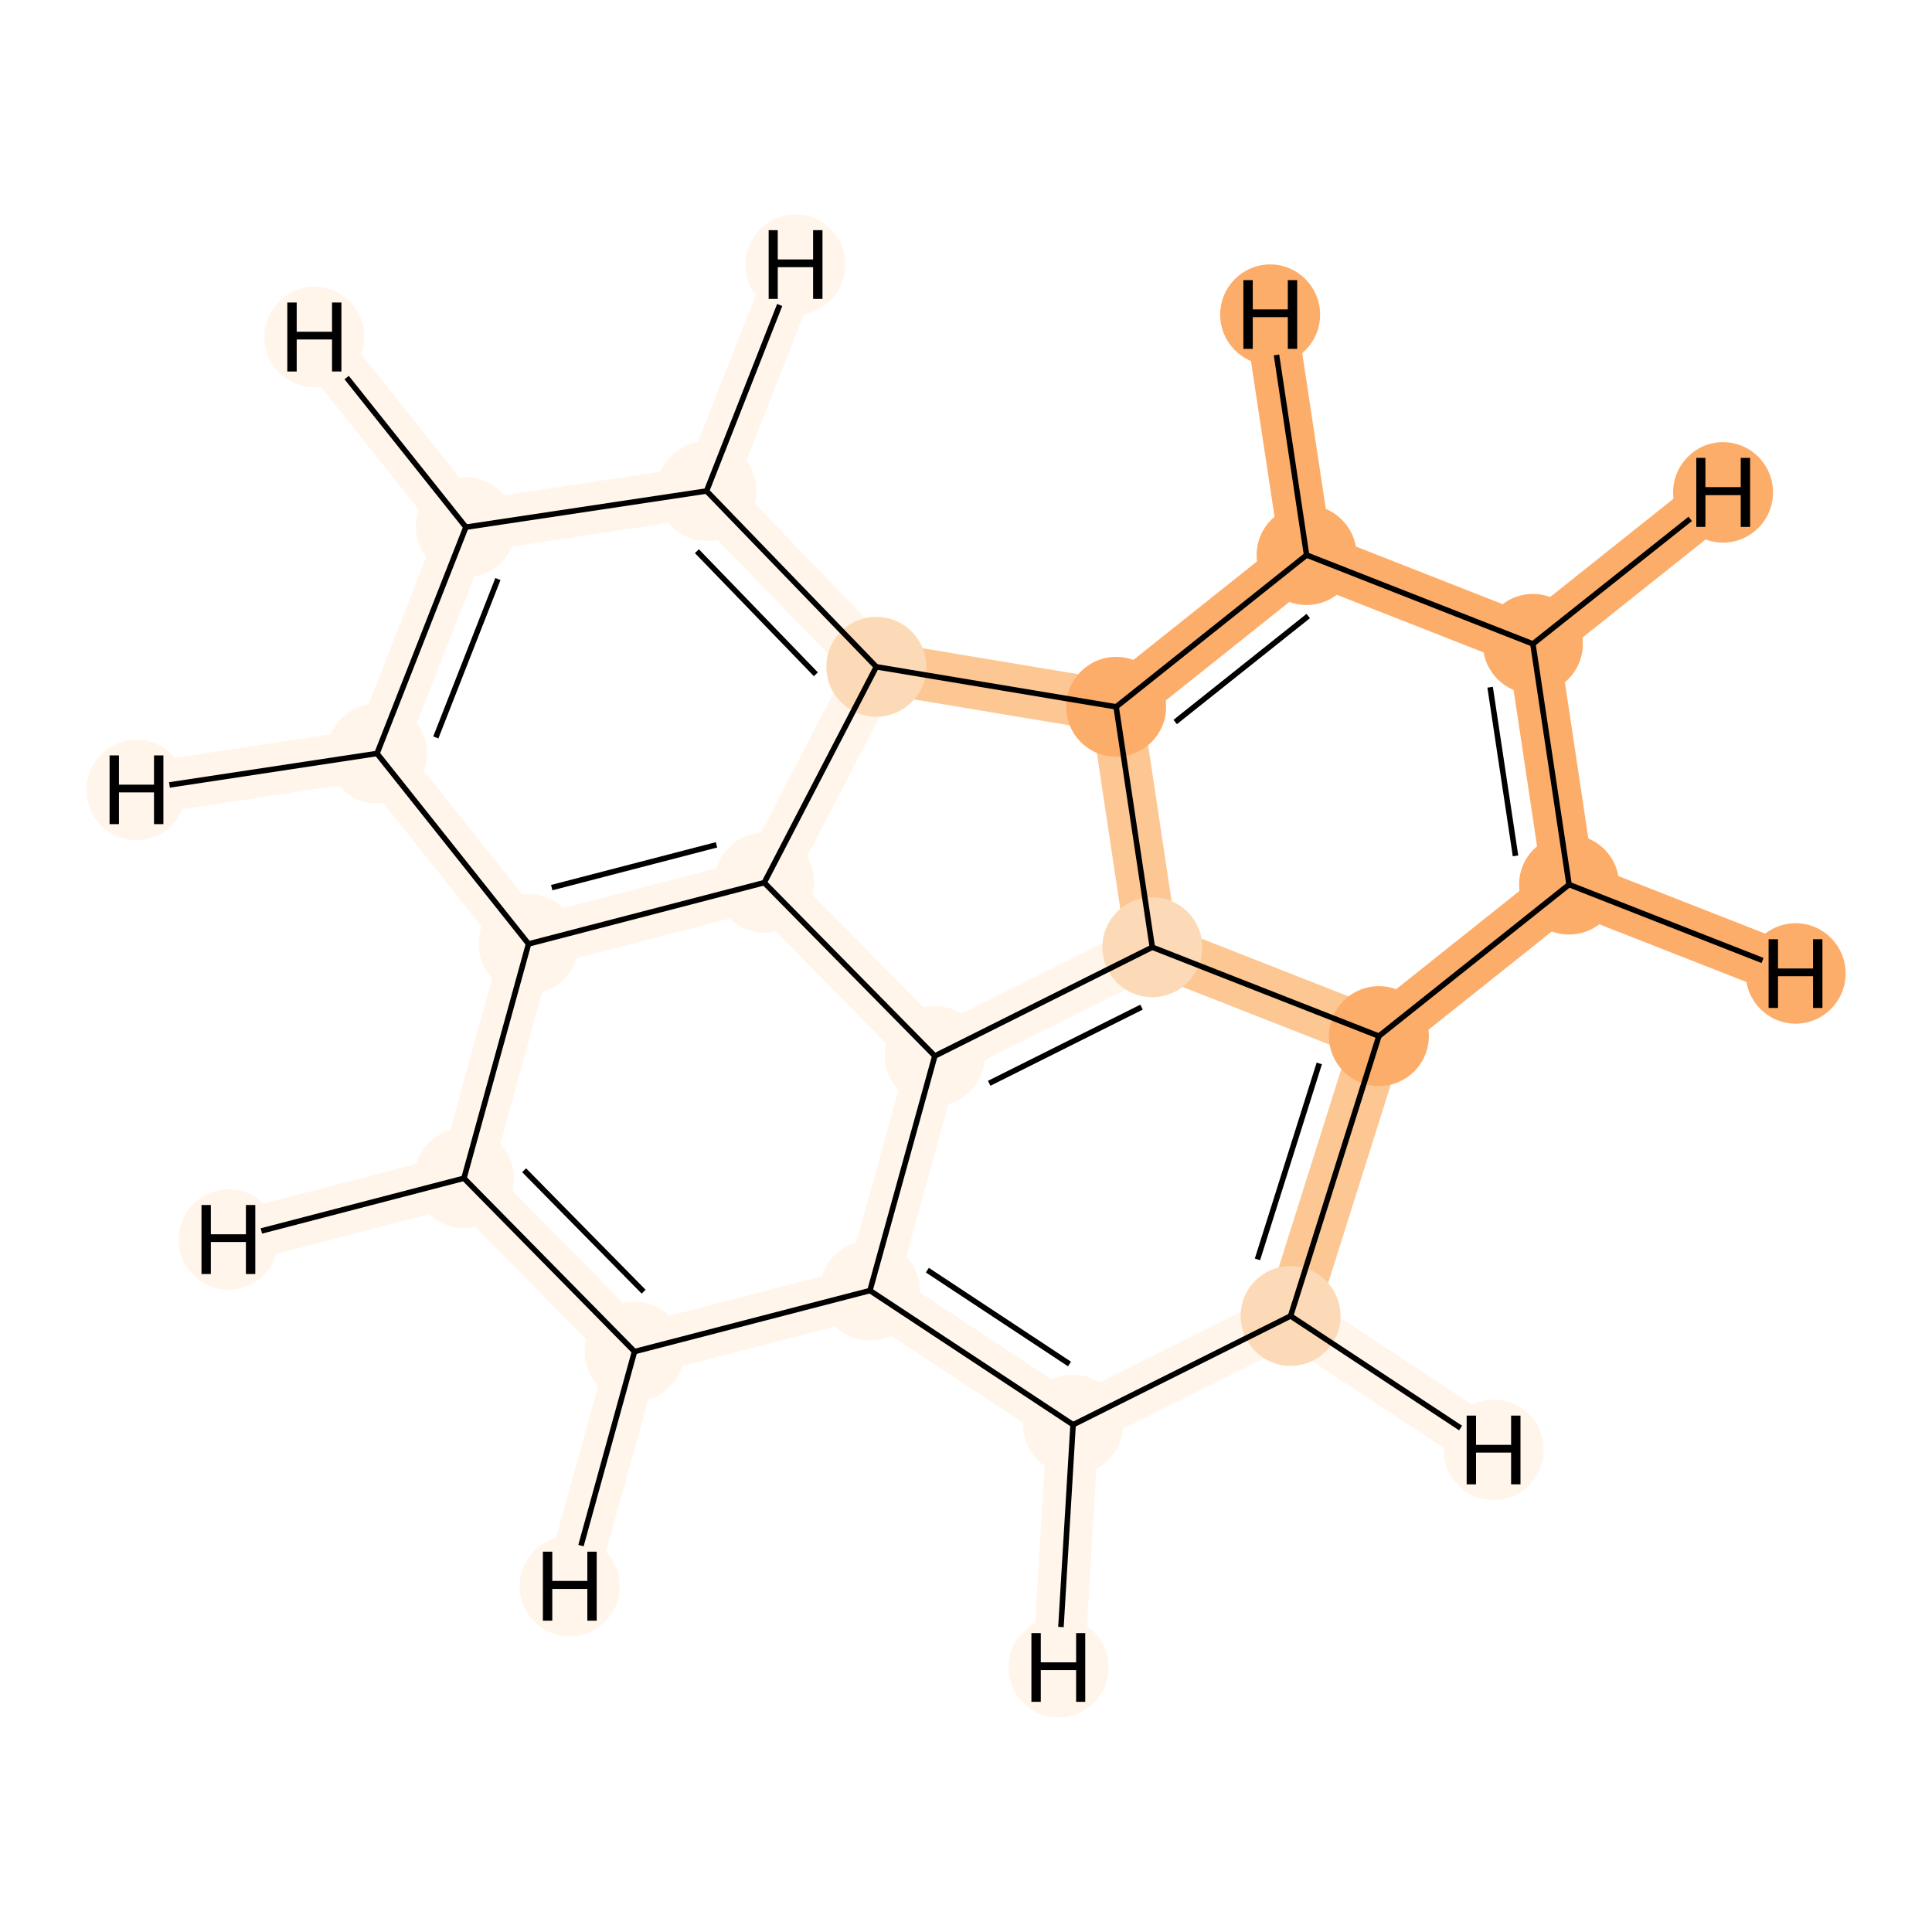 <?xml version='1.0' encoding='iso-8859-1'?>
<svg version='1.1' baseProfile='full'
              xmlns='http://www.w3.org/2000/svg'
                      xmlns:rdkit='http://www.rdkit.org/xml'
                      xmlns:xlink='http://www.w3.org/1999/xlink'
                  xml:space='preserve'
width='700px' height='700px' viewBox='0 0 700 700'>
<!-- END OF HEADER -->
<rect style='opacity:1.0;fill:#FFFFFF;stroke:none' width='700.0' height='700.0' x='0.0' y='0.0'> </rect>
<path d='M 555.4,233.3 L 568.5,320.5' style='fill:none;fill-rule:evenodd;stroke:#FDAD6A;stroke-width:18.8px;stroke-linecap:butt;stroke-linejoin:miter;stroke-opacity:1' />
<path d='M 555.4,233.3 L 473.4,201.1' style='fill:none;fill-rule:evenodd;stroke:#FDAD6A;stroke-width:18.8px;stroke-linecap:butt;stroke-linejoin:miter;stroke-opacity:1' />
<path d='M 555.4,233.3 L 624.3,178.4' style='fill:none;fill-rule:evenodd;stroke:#FDAD6A;stroke-width:18.8px;stroke-linecap:butt;stroke-linejoin:miter;stroke-opacity:1' />
<path d='M 568.5,320.5 L 499.6,375.4' style='fill:none;fill-rule:evenodd;stroke:#FDAD6A;stroke-width:18.8px;stroke-linecap:butt;stroke-linejoin:miter;stroke-opacity:1' />
<path d='M 568.5,320.5 L 650.6,352.7' style='fill:none;fill-rule:evenodd;stroke:#FDAD6A;stroke-width:18.8px;stroke-linecap:butt;stroke-linejoin:miter;stroke-opacity:1' />
<path d='M 499.6,375.4 L 467.6,476.8' style='fill:none;fill-rule:evenodd;stroke:#FDC793;stroke-width:18.8px;stroke-linecap:butt;stroke-linejoin:miter;stroke-opacity:1' />
<path d='M 499.6,375.4 L 417.5,343.2' style='fill:none;fill-rule:evenodd;stroke:#FDC793;stroke-width:18.8px;stroke-linecap:butt;stroke-linejoin:miter;stroke-opacity:1' />
<path d='M 467.6,476.8 L 388.8,516.2' style='fill:none;fill-rule:evenodd;stroke:#FFF5EB;stroke-width:18.8px;stroke-linecap:butt;stroke-linejoin:miter;stroke-opacity:1' />
<path d='M 467.6,476.8 L 541.2,525.3' style='fill:none;fill-rule:evenodd;stroke:#FFF5EB;stroke-width:18.8px;stroke-linecap:butt;stroke-linejoin:miter;stroke-opacity:1' />
<path d='M 388.8,516.2 L 315.2,467.6' style='fill:none;fill-rule:evenodd;stroke:#FFF5EB;stroke-width:18.8px;stroke-linecap:butt;stroke-linejoin:miter;stroke-opacity:1' />
<path d='M 388.8,516.2 L 383.5,604.1' style='fill:none;fill-rule:evenodd;stroke:#FFF5EB;stroke-width:18.8px;stroke-linecap:butt;stroke-linejoin:miter;stroke-opacity:1' />
<path d='M 315.2,467.6 L 338.7,382.6' style='fill:none;fill-rule:evenodd;stroke:#FFF5EB;stroke-width:18.8px;stroke-linecap:butt;stroke-linejoin:miter;stroke-opacity:1' />
<path d='M 315.2,467.6 L 229.9,489.7' style='fill:none;fill-rule:evenodd;stroke:#FFF5EB;stroke-width:18.8px;stroke-linecap:butt;stroke-linejoin:miter;stroke-opacity:1' />
<path d='M 338.7,382.6 L 417.5,343.2' style='fill:none;fill-rule:evenodd;stroke:#FFF5EB;stroke-width:18.8px;stroke-linecap:butt;stroke-linejoin:miter;stroke-opacity:1' />
<path d='M 338.7,382.6 L 276.9,319.8' style='fill:none;fill-rule:evenodd;stroke:#FFF5EB;stroke-width:18.8px;stroke-linecap:butt;stroke-linejoin:miter;stroke-opacity:1' />
<path d='M 417.5,343.2 L 404.4,256.1' style='fill:none;fill-rule:evenodd;stroke:#FDC793;stroke-width:18.8px;stroke-linecap:butt;stroke-linejoin:miter;stroke-opacity:1' />
<path d='M 404.4,256.1 L 473.4,201.1' style='fill:none;fill-rule:evenodd;stroke:#FDAD6A;stroke-width:18.8px;stroke-linecap:butt;stroke-linejoin:miter;stroke-opacity:1' />
<path d='M 404.4,256.1 L 317.5,241.6' style='fill:none;fill-rule:evenodd;stroke:#FDC793;stroke-width:18.8px;stroke-linecap:butt;stroke-linejoin:miter;stroke-opacity:1' />
<path d='M 473.4,201.1 L 460.2,114.0' style='fill:none;fill-rule:evenodd;stroke:#FDAD6A;stroke-width:18.8px;stroke-linecap:butt;stroke-linejoin:miter;stroke-opacity:1' />
<path d='M 317.5,241.6 L 256.0,177.9' style='fill:none;fill-rule:evenodd;stroke:#FFF5EB;stroke-width:18.8px;stroke-linecap:butt;stroke-linejoin:miter;stroke-opacity:1' />
<path d='M 317.5,241.6 L 276.9,319.8' style='fill:none;fill-rule:evenodd;stroke:#FFF5EB;stroke-width:18.8px;stroke-linecap:butt;stroke-linejoin:miter;stroke-opacity:1' />
<path d='M 256.0,177.9 L 168.8,191.0' style='fill:none;fill-rule:evenodd;stroke:#FFF5EB;stroke-width:18.8px;stroke-linecap:butt;stroke-linejoin:miter;stroke-opacity:1' />
<path d='M 256.0,177.9 L 288.2,95.9' style='fill:none;fill-rule:evenodd;stroke:#FFF5EB;stroke-width:18.8px;stroke-linecap:butt;stroke-linejoin:miter;stroke-opacity:1' />
<path d='M 168.8,191.0 L 136.6,273.0' style='fill:none;fill-rule:evenodd;stroke:#FFF5EB;stroke-width:18.8px;stroke-linecap:butt;stroke-linejoin:miter;stroke-opacity:1' />
<path d='M 168.8,191.0 L 113.9,122.1' style='fill:none;fill-rule:evenodd;stroke:#FFF5EB;stroke-width:18.8px;stroke-linecap:butt;stroke-linejoin:miter;stroke-opacity:1' />
<path d='M 136.6,273.0 L 191.5,342.0' style='fill:none;fill-rule:evenodd;stroke:#FFF5EB;stroke-width:18.8px;stroke-linecap:butt;stroke-linejoin:miter;stroke-opacity:1' />
<path d='M 136.6,273.0 L 49.4,286.2' style='fill:none;fill-rule:evenodd;stroke:#FFF5EB;stroke-width:18.8px;stroke-linecap:butt;stroke-linejoin:miter;stroke-opacity:1' />
<path d='M 191.5,342.0 L 276.9,319.8' style='fill:none;fill-rule:evenodd;stroke:#FFF5EB;stroke-width:18.8px;stroke-linecap:butt;stroke-linejoin:miter;stroke-opacity:1' />
<path d='M 191.5,342.0 L 168.1,426.9' style='fill:none;fill-rule:evenodd;stroke:#FFF5EB;stroke-width:18.8px;stroke-linecap:butt;stroke-linejoin:miter;stroke-opacity:1' />
<path d='M 168.1,426.9 L 229.9,489.7' style='fill:none;fill-rule:evenodd;stroke:#FFF5EB;stroke-width:18.8px;stroke-linecap:butt;stroke-linejoin:miter;stroke-opacity:1' />
<path d='M 168.1,426.9 L 82.8,449.1' style='fill:none;fill-rule:evenodd;stroke:#FFF5EB;stroke-width:18.8px;stroke-linecap:butt;stroke-linejoin:miter;stroke-opacity:1' />
<path d='M 229.9,489.7 L 206.4,574.7' style='fill:none;fill-rule:evenodd;stroke:#FFF5EB;stroke-width:18.8px;stroke-linecap:butt;stroke-linejoin:miter;stroke-opacity:1' />
<ellipse cx='555.4' cy='233.3' rx='17.6' ry='17.6'  style='fill:#FDAD6A;fill-rule:evenodd;stroke:#FDAD6A;stroke-width:1.0px;stroke-linecap:butt;stroke-linejoin:miter;stroke-opacity:1' />
<ellipse cx='568.5' cy='320.5' rx='17.6' ry='17.6'  style='fill:#FDAD6A;fill-rule:evenodd;stroke:#FDAD6A;stroke-width:1.0px;stroke-linecap:butt;stroke-linejoin:miter;stroke-opacity:1' />
<ellipse cx='499.6' cy='375.4' rx='17.6' ry='17.6'  style='fill:#FDAD6A;fill-rule:evenodd;stroke:#FDAD6A;stroke-width:1.0px;stroke-linecap:butt;stroke-linejoin:miter;stroke-opacity:1' />
<ellipse cx='467.6' cy='476.8' rx='17.6' ry='17.6'  style='fill:#FDDAB7;fill-rule:evenodd;stroke:#FDDAB7;stroke-width:1.0px;stroke-linecap:butt;stroke-linejoin:miter;stroke-opacity:1' />
<ellipse cx='388.8' cy='516.2' rx='17.6' ry='17.6'  style='fill:#FFF5EB;fill-rule:evenodd;stroke:#FFF5EB;stroke-width:1.0px;stroke-linecap:butt;stroke-linejoin:miter;stroke-opacity:1' />
<ellipse cx='315.2' cy='467.6' rx='17.6' ry='17.6'  style='fill:#FFF5EB;fill-rule:evenodd;stroke:#FFF5EB;stroke-width:1.0px;stroke-linecap:butt;stroke-linejoin:miter;stroke-opacity:1' />
<ellipse cx='338.7' cy='382.6' rx='17.6' ry='17.6'  style='fill:#FFF5EB;fill-rule:evenodd;stroke:#FFF5EB;stroke-width:1.0px;stroke-linecap:butt;stroke-linejoin:miter;stroke-opacity:1' />
<ellipse cx='417.5' cy='343.2' rx='17.6' ry='17.6'  style='fill:#FDDAB7;fill-rule:evenodd;stroke:#FDDAB7;stroke-width:1.0px;stroke-linecap:butt;stroke-linejoin:miter;stroke-opacity:1' />
<ellipse cx='404.4' cy='256.1' rx='17.6' ry='17.6'  style='fill:#FDAD6A;fill-rule:evenodd;stroke:#FDAD6A;stroke-width:1.0px;stroke-linecap:butt;stroke-linejoin:miter;stroke-opacity:1' />
<ellipse cx='473.4' cy='201.1' rx='17.6' ry='17.6'  style='fill:#FDAD6A;fill-rule:evenodd;stroke:#FDAD6A;stroke-width:1.0px;stroke-linecap:butt;stroke-linejoin:miter;stroke-opacity:1' />
<ellipse cx='317.5' cy='241.6' rx='17.6' ry='17.6'  style='fill:#FDDAB7;fill-rule:evenodd;stroke:#FDDAB7;stroke-width:1.0px;stroke-linecap:butt;stroke-linejoin:miter;stroke-opacity:1' />
<ellipse cx='256.0' cy='177.9' rx='17.6' ry='17.6'  style='fill:#FFF5EB;fill-rule:evenodd;stroke:#FFF5EB;stroke-width:1.0px;stroke-linecap:butt;stroke-linejoin:miter;stroke-opacity:1' />
<ellipse cx='168.8' cy='191.0' rx='17.6' ry='17.6'  style='fill:#FFF5EB;fill-rule:evenodd;stroke:#FFF5EB;stroke-width:1.0px;stroke-linecap:butt;stroke-linejoin:miter;stroke-opacity:1' />
<ellipse cx='136.6' cy='273.0' rx='17.6' ry='17.6'  style='fill:#FFF5EB;fill-rule:evenodd;stroke:#FFF5EB;stroke-width:1.0px;stroke-linecap:butt;stroke-linejoin:miter;stroke-opacity:1' />
<ellipse cx='191.5' cy='342.0' rx='17.6' ry='17.6'  style='fill:#FFF5EB;fill-rule:evenodd;stroke:#FFF5EB;stroke-width:1.0px;stroke-linecap:butt;stroke-linejoin:miter;stroke-opacity:1' />
<ellipse cx='276.9' cy='319.8' rx='17.6' ry='17.6'  style='fill:#FFF5EB;fill-rule:evenodd;stroke:#FFF5EB;stroke-width:1.0px;stroke-linecap:butt;stroke-linejoin:miter;stroke-opacity:1' />
<ellipse cx='168.1' cy='426.9' rx='17.6' ry='17.6'  style='fill:#FFF5EB;fill-rule:evenodd;stroke:#FFF5EB;stroke-width:1.0px;stroke-linecap:butt;stroke-linejoin:miter;stroke-opacity:1' />
<ellipse cx='229.9' cy='489.7' rx='17.6' ry='17.6'  style='fill:#FFF5EB;fill-rule:evenodd;stroke:#FFF5EB;stroke-width:1.0px;stroke-linecap:butt;stroke-linejoin:miter;stroke-opacity:1' />
<ellipse cx='624.3' cy='178.4' rx='17.6' ry='17.7'  style='fill:#FDAD6A;fill-rule:evenodd;stroke:#FDAD6A;stroke-width:1.0px;stroke-linecap:butt;stroke-linejoin:miter;stroke-opacity:1' />
<ellipse cx='650.6' cy='352.7' rx='17.6' ry='17.7'  style='fill:#FDAD6A;fill-rule:evenodd;stroke:#FDAD6A;stroke-width:1.0px;stroke-linecap:butt;stroke-linejoin:miter;stroke-opacity:1' />
<ellipse cx='541.2' cy='525.3' rx='17.6' ry='17.7'  style='fill:#FFF5EB;fill-rule:evenodd;stroke:#FFF5EB;stroke-width:1.0px;stroke-linecap:butt;stroke-linejoin:miter;stroke-opacity:1' />
<ellipse cx='383.5' cy='604.1' rx='17.6' ry='17.7'  style='fill:#FFF5EB;fill-rule:evenodd;stroke:#FFF5EB;stroke-width:1.0px;stroke-linecap:butt;stroke-linejoin:miter;stroke-opacity:1' />
<ellipse cx='460.2' cy='114.0' rx='17.6' ry='17.7'  style='fill:#FDAD6A;fill-rule:evenodd;stroke:#FDAD6A;stroke-width:1.0px;stroke-linecap:butt;stroke-linejoin:miter;stroke-opacity:1' />
<ellipse cx='288.2' cy='95.9' rx='17.6' ry='17.7'  style='fill:#FFF5EB;fill-rule:evenodd;stroke:#FFF5EB;stroke-width:1.0px;stroke-linecap:butt;stroke-linejoin:miter;stroke-opacity:1' />
<ellipse cx='113.9' cy='122.1' rx='17.6' ry='17.7'  style='fill:#FFF5EB;fill-rule:evenodd;stroke:#FFF5EB;stroke-width:1.0px;stroke-linecap:butt;stroke-linejoin:miter;stroke-opacity:1' />
<ellipse cx='49.4' cy='286.2' rx='17.6' ry='17.7'  style='fill:#FFF5EB;fill-rule:evenodd;stroke:#FFF5EB;stroke-width:1.0px;stroke-linecap:butt;stroke-linejoin:miter;stroke-opacity:1' />
<ellipse cx='82.8' cy='449.1' rx='17.6' ry='17.7'  style='fill:#FFF5EB;fill-rule:evenodd;stroke:#FFF5EB;stroke-width:1.0px;stroke-linecap:butt;stroke-linejoin:miter;stroke-opacity:1' />
<ellipse cx='206.4' cy='574.7' rx='17.6' ry='17.7'  style='fill:#FFF5EB;fill-rule:evenodd;stroke:#FFF5EB;stroke-width:1.0px;stroke-linecap:butt;stroke-linejoin:miter;stroke-opacity:1' />
<path class='bond-0 atom-0 atom-1' d='M 555.4,233.3 L 568.5,320.5' style='fill:none;fill-rule:evenodd;stroke:#000000;stroke-width:2.0px;stroke-linecap:butt;stroke-linejoin:miter;stroke-opacity:1' />
<path class='bond-0 atom-0 atom-1' d='M 539.9,249.0 L 549.1,310.1' style='fill:none;fill-rule:evenodd;stroke:#000000;stroke-width:2.0px;stroke-linecap:butt;stroke-linejoin:miter;stroke-opacity:1' />
<path class='bond-17 atom-9 atom-0' d='M 473.4,201.1 L 555.4,233.3' style='fill:none;fill-rule:evenodd;stroke:#000000;stroke-width:2.0px;stroke-linecap:butt;stroke-linejoin:miter;stroke-opacity:1' />
<path class='bond-22 atom-0 atom-18' d='M 555.4,233.3 L 612.4,188.0' style='fill:none;fill-rule:evenodd;stroke:#000000;stroke-width:2.0px;stroke-linecap:butt;stroke-linejoin:miter;stroke-opacity:1' />
<path class='bond-1 atom-1 atom-2' d='M 568.5,320.5 L 499.6,375.4' style='fill:none;fill-rule:evenodd;stroke:#000000;stroke-width:2.0px;stroke-linecap:butt;stroke-linejoin:miter;stroke-opacity:1' />
<path class='bond-23 atom-1 atom-19' d='M 568.5,320.5 L 638.6,348.0' style='fill:none;fill-rule:evenodd;stroke:#000000;stroke-width:2.0px;stroke-linecap:butt;stroke-linejoin:miter;stroke-opacity:1' />
<path class='bond-2 atom-2 atom-3' d='M 499.6,375.4 L 467.6,476.8' style='fill:none;fill-rule:evenodd;stroke:#000000;stroke-width:2.0px;stroke-linecap:butt;stroke-linejoin:miter;stroke-opacity:1' />
<path class='bond-2 atom-2 atom-3' d='M 478.0,385.3 L 455.6,456.3' style='fill:none;fill-rule:evenodd;stroke:#000000;stroke-width:2.0px;stroke-linecap:butt;stroke-linejoin:miter;stroke-opacity:1' />
<path class='bond-19 atom-7 atom-2' d='M 417.5,343.2 L 499.6,375.4' style='fill:none;fill-rule:evenodd;stroke:#000000;stroke-width:2.0px;stroke-linecap:butt;stroke-linejoin:miter;stroke-opacity:1' />
<path class='bond-3 atom-3 atom-4' d='M 467.6,476.8 L 388.8,516.2' style='fill:none;fill-rule:evenodd;stroke:#000000;stroke-width:2.0px;stroke-linecap:butt;stroke-linejoin:miter;stroke-opacity:1' />
<path class='bond-24 atom-3 atom-20' d='M 467.6,476.8 L 529.2,517.4' style='fill:none;fill-rule:evenodd;stroke:#000000;stroke-width:2.0px;stroke-linecap:butt;stroke-linejoin:miter;stroke-opacity:1' />
<path class='bond-4 atom-4 atom-5' d='M 388.8,516.2 L 315.2,467.6' style='fill:none;fill-rule:evenodd;stroke:#000000;stroke-width:2.0px;stroke-linecap:butt;stroke-linejoin:miter;stroke-opacity:1' />
<path class='bond-4 atom-4 atom-5' d='M 387.5,494.2 L 336.0,460.2' style='fill:none;fill-rule:evenodd;stroke:#000000;stroke-width:2.0px;stroke-linecap:butt;stroke-linejoin:miter;stroke-opacity:1' />
<path class='bond-25 atom-4 atom-21' d='M 388.8,516.2 L 384.4,589.5' style='fill:none;fill-rule:evenodd;stroke:#000000;stroke-width:2.0px;stroke-linecap:butt;stroke-linejoin:miter;stroke-opacity:1' />
<path class='bond-5 atom-5 atom-6' d='M 315.2,467.6 L 338.7,382.6' style='fill:none;fill-rule:evenodd;stroke:#000000;stroke-width:2.0px;stroke-linecap:butt;stroke-linejoin:miter;stroke-opacity:1' />
<path class='bond-20 atom-17 atom-5' d='M 229.9,489.7 L 315.2,467.6' style='fill:none;fill-rule:evenodd;stroke:#000000;stroke-width:2.0px;stroke-linecap:butt;stroke-linejoin:miter;stroke-opacity:1' />
<path class='bond-6 atom-6 atom-7' d='M 338.7,382.6 L 417.5,343.2' style='fill:none;fill-rule:evenodd;stroke:#000000;stroke-width:2.0px;stroke-linecap:butt;stroke-linejoin:miter;stroke-opacity:1' />
<path class='bond-6 atom-6 atom-7' d='M 358.4,392.5 L 413.6,364.9' style='fill:none;fill-rule:evenodd;stroke:#000000;stroke-width:2.0px;stroke-linecap:butt;stroke-linejoin:miter;stroke-opacity:1' />
<path class='bond-21 atom-15 atom-6' d='M 276.9,319.8 L 338.7,382.6' style='fill:none;fill-rule:evenodd;stroke:#000000;stroke-width:2.0px;stroke-linecap:butt;stroke-linejoin:miter;stroke-opacity:1' />
<path class='bond-7 atom-7 atom-8' d='M 417.5,343.2 L 404.4,256.1' style='fill:none;fill-rule:evenodd;stroke:#000000;stroke-width:2.0px;stroke-linecap:butt;stroke-linejoin:miter;stroke-opacity:1' />
<path class='bond-8 atom-8 atom-9' d='M 404.4,256.1 L 473.4,201.1' style='fill:none;fill-rule:evenodd;stroke:#000000;stroke-width:2.0px;stroke-linecap:butt;stroke-linejoin:miter;stroke-opacity:1' />
<path class='bond-8 atom-8 atom-9' d='M 425.8,261.6 L 474.0,223.2' style='fill:none;fill-rule:evenodd;stroke:#000000;stroke-width:2.0px;stroke-linecap:butt;stroke-linejoin:miter;stroke-opacity:1' />
<path class='bond-9 atom-8 atom-10' d='M 404.4,256.1 L 317.5,241.6' style='fill:none;fill-rule:evenodd;stroke:#000000;stroke-width:2.0px;stroke-linecap:butt;stroke-linejoin:miter;stroke-opacity:1' />
<path class='bond-26 atom-9 atom-22' d='M 473.4,201.1 L 462.5,128.6' style='fill:none;fill-rule:evenodd;stroke:#000000;stroke-width:2.0px;stroke-linecap:butt;stroke-linejoin:miter;stroke-opacity:1' />
<path class='bond-10 atom-10 atom-11' d='M 317.5,241.6 L 256.0,177.9' style='fill:none;fill-rule:evenodd;stroke:#000000;stroke-width:2.0px;stroke-linecap:butt;stroke-linejoin:miter;stroke-opacity:1' />
<path class='bond-10 atom-10 atom-11' d='M 295.6,244.3 L 252.5,199.7' style='fill:none;fill-rule:evenodd;stroke:#000000;stroke-width:2.0px;stroke-linecap:butt;stroke-linejoin:miter;stroke-opacity:1' />
<path class='bond-18 atom-15 atom-10' d='M 276.9,319.8 L 317.5,241.6' style='fill:none;fill-rule:evenodd;stroke:#000000;stroke-width:2.0px;stroke-linecap:butt;stroke-linejoin:miter;stroke-opacity:1' />
<path class='bond-11 atom-11 atom-12' d='M 256.0,177.9 L 168.8,191.0' style='fill:none;fill-rule:evenodd;stroke:#000000;stroke-width:2.0px;stroke-linecap:butt;stroke-linejoin:miter;stroke-opacity:1' />
<path class='bond-27 atom-11 atom-23' d='M 256.0,177.9 L 282.5,110.5' style='fill:none;fill-rule:evenodd;stroke:#000000;stroke-width:2.0px;stroke-linecap:butt;stroke-linejoin:miter;stroke-opacity:1' />
<path class='bond-12 atom-12 atom-13' d='M 168.8,191.0 L 136.6,273.0' style='fill:none;fill-rule:evenodd;stroke:#000000;stroke-width:2.0px;stroke-linecap:butt;stroke-linejoin:miter;stroke-opacity:1' />
<path class='bond-12 atom-12 atom-13' d='M 180.4,209.8 L 157.9,267.2' style='fill:none;fill-rule:evenodd;stroke:#000000;stroke-width:2.0px;stroke-linecap:butt;stroke-linejoin:miter;stroke-opacity:1' />
<path class='bond-28 atom-12 atom-24' d='M 168.8,191.0 L 125.6,136.8' style='fill:none;fill-rule:evenodd;stroke:#000000;stroke-width:2.0px;stroke-linecap:butt;stroke-linejoin:miter;stroke-opacity:1' />
<path class='bond-13 atom-13 atom-14' d='M 136.6,273.0 L 191.5,342.0' style='fill:none;fill-rule:evenodd;stroke:#000000;stroke-width:2.0px;stroke-linecap:butt;stroke-linejoin:miter;stroke-opacity:1' />
<path class='bond-29 atom-13 atom-25' d='M 136.6,273.0 L 61.4,284.4' style='fill:none;fill-rule:evenodd;stroke:#000000;stroke-width:2.0px;stroke-linecap:butt;stroke-linejoin:miter;stroke-opacity:1' />
<path class='bond-14 atom-14 atom-15' d='M 191.5,342.0 L 276.9,319.8' style='fill:none;fill-rule:evenodd;stroke:#000000;stroke-width:2.0px;stroke-linecap:butt;stroke-linejoin:miter;stroke-opacity:1' />
<path class='bond-14 atom-14 atom-15' d='M 199.9,321.6 L 259.6,306.1' style='fill:none;fill-rule:evenodd;stroke:#000000;stroke-width:2.0px;stroke-linecap:butt;stroke-linejoin:miter;stroke-opacity:1' />
<path class='bond-15 atom-14 atom-16' d='M 191.5,342.0 L 168.1,426.9' style='fill:none;fill-rule:evenodd;stroke:#000000;stroke-width:2.0px;stroke-linecap:butt;stroke-linejoin:miter;stroke-opacity:1' />
<path class='bond-16 atom-16 atom-17' d='M 168.1,426.9 L 229.9,489.7' style='fill:none;fill-rule:evenodd;stroke:#000000;stroke-width:2.0px;stroke-linecap:butt;stroke-linejoin:miter;stroke-opacity:1' />
<path class='bond-16 atom-16 atom-17' d='M 189.9,424.0 L 233.2,468.0' style='fill:none;fill-rule:evenodd;stroke:#000000;stroke-width:2.0px;stroke-linecap:butt;stroke-linejoin:miter;stroke-opacity:1' />
<path class='bond-30 atom-16 atom-26' d='M 168.1,426.9 L 94.7,446.0' style='fill:none;fill-rule:evenodd;stroke:#000000;stroke-width:2.0px;stroke-linecap:butt;stroke-linejoin:miter;stroke-opacity:1' />
<path class='bond-31 atom-17 atom-27' d='M 229.9,489.7 L 210.5,560.0' style='fill:none;fill-rule:evenodd;stroke:#000000;stroke-width:2.0px;stroke-linecap:butt;stroke-linejoin:miter;stroke-opacity:1' />
<path  class='atom-18' d='M 614.6 165.9
L 617.9 165.9
L 617.9 176.5
L 630.7 176.5
L 630.7 165.9
L 634.1 165.9
L 634.1 190.9
L 630.7 190.9
L 630.7 179.4
L 617.9 179.4
L 617.9 190.9
L 614.6 190.9
L 614.6 165.9
' fill='#000000'/>
<path  class='atom-19' d='M 640.8 340.3
L 644.2 340.3
L 644.2 350.9
L 656.9 350.9
L 656.9 340.3
L 660.3 340.3
L 660.3 365.2
L 656.9 365.2
L 656.9 353.7
L 644.2 353.7
L 644.2 365.2
L 640.8 365.2
L 640.8 340.3
' fill='#000000'/>
<path  class='atom-20' d='M 531.4 512.9
L 534.8 512.9
L 534.8 523.5
L 547.5 523.5
L 547.5 512.9
L 550.9 512.9
L 550.9 537.8
L 547.5 537.8
L 547.5 526.3
L 534.8 526.3
L 534.8 537.8
L 531.4 537.8
L 531.4 512.9
' fill='#000000'/>
<path  class='atom-21' d='M 373.7 591.7
L 377.1 591.7
L 377.1 602.3
L 389.9 602.3
L 389.9 591.7
L 393.2 591.7
L 393.2 616.6
L 389.9 616.6
L 389.9 605.1
L 377.1 605.1
L 377.1 616.6
L 373.7 616.6
L 373.7 591.7
' fill='#000000'/>
<path  class='atom-22' d='M 450.5 101.5
L 453.9 101.5
L 453.9 112.1
L 466.6 112.1
L 466.6 101.5
L 470.0 101.5
L 470.0 126.4
L 466.6 126.4
L 466.6 114.9
L 453.9 114.9
L 453.9 126.4
L 450.5 126.4
L 450.5 101.5
' fill='#000000'/>
<path  class='atom-23' d='M 278.5 83.4
L 281.8 83.4
L 281.8 94.0
L 294.6 94.0
L 294.6 83.4
L 298.0 83.4
L 298.0 108.3
L 294.6 108.3
L 294.6 96.8
L 281.8 96.8
L 281.8 108.3
L 278.5 108.3
L 278.5 83.4
' fill='#000000'/>
<path  class='atom-24' d='M 104.1 109.6
L 107.5 109.6
L 107.5 120.2
L 120.3 120.2
L 120.3 109.6
L 123.7 109.6
L 123.7 134.6
L 120.3 134.6
L 120.3 123.0
L 107.5 123.0
L 107.5 134.6
L 104.1 134.6
L 104.1 109.6
' fill='#000000'/>
<path  class='atom-25' d='M 39.7 273.7
L 43.1 273.7
L 43.1 284.3
L 55.8 284.3
L 55.8 273.7
L 59.2 273.7
L 59.2 298.6
L 55.8 298.6
L 55.8 287.1
L 43.1 287.1
L 43.1 298.6
L 39.7 298.6
L 39.7 273.7
' fill='#000000'/>
<path  class='atom-26' d='M 73.0 436.6
L 76.4 436.6
L 76.4 447.2
L 89.1 447.2
L 89.1 436.6
L 92.5 436.6
L 92.5 461.6
L 89.1 461.6
L 89.1 450.0
L 76.4 450.0
L 76.4 461.6
L 73.0 461.6
L 73.0 436.6
' fill='#000000'/>
<path  class='atom-27' d='M 196.7 562.2
L 200.1 562.2
L 200.1 572.8
L 212.8 572.8
L 212.8 562.2
L 216.2 562.2
L 216.2 587.2
L 212.8 587.2
L 212.8 575.7
L 200.1 575.7
L 200.1 587.2
L 196.7 587.2
L 196.7 562.2
' fill='#000000'/>
</svg>
